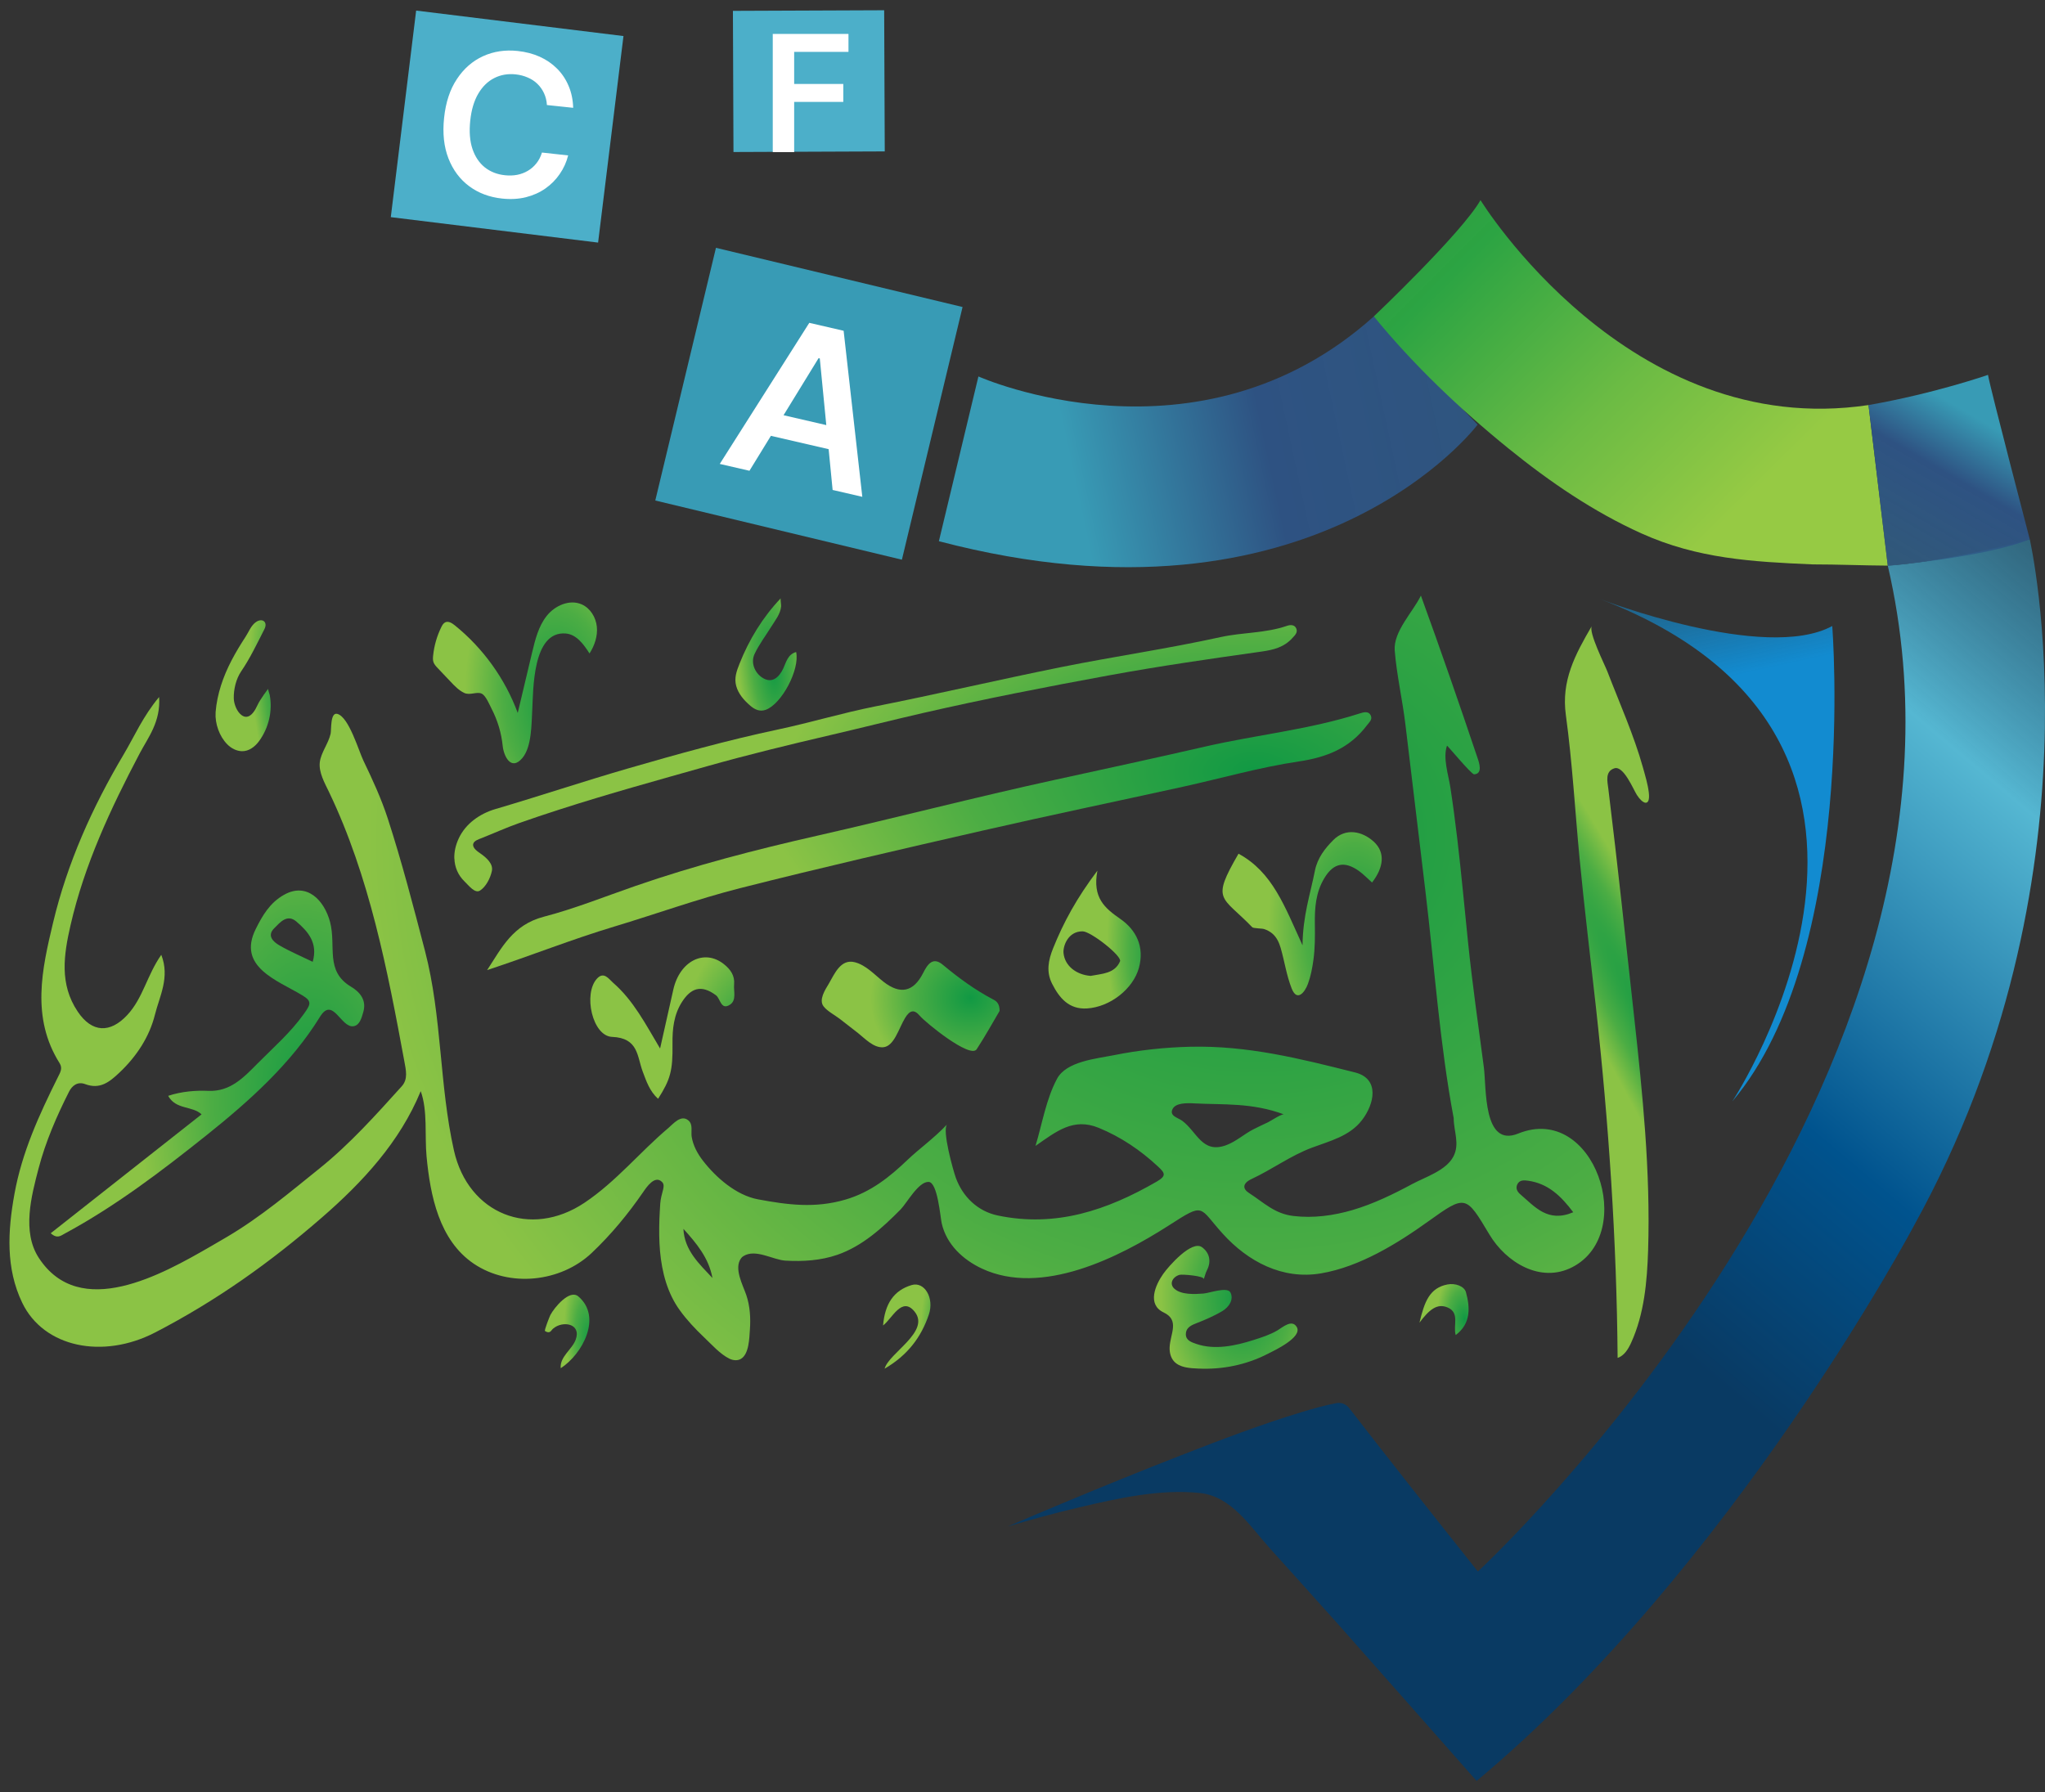 <svg width="81" height="71" viewBox="0 0 81 71" fill="none" xmlns="http://www.w3.org/2000/svg">
<rect x="0" y="0" width="81" height="71" fill="#333333" stroke="none"/>
<path d="M29.355 49.843C29.056 50.239 29.425 50.905 29.559 51.3C29.709 51.742 29.736 52.219 29.702 52.682C29.679 53.006 29.67 53.64 29.346 53.831C29.211 53.911 29.037 53.893 28.895 53.825C28.526 53.648 28.18 53.252 27.885 52.974C27.538 52.645 27.208 52.294 26.927 51.906C26.433 51.226 26.217 50.394 26.143 49.567C26.105 49.145 26.104 48.722 26.118 48.299C26.126 48.091 26.139 47.884 26.152 47.677C26.166 47.47 26.218 47.315 26.266 47.118C26.29 47.016 26.305 46.905 26.224 46.824C25.937 46.532 25.606 47.034 25.472 47.228C24.872 48.099 24.205 48.907 23.435 49.636C22.209 50.794 20.184 51.015 18.77 50.063C17.39 49.133 17.042 47.355 16.895 45.805C16.818 44.991 16.945 43.996 16.664 43.226C15.839 45.236 14.364 46.83 12.743 48.237C10.693 50.019 8.562 51.533 6.148 52.783C4.073 53.858 1.731 53.378 0.88 51.607C0.224 50.244 0.305 48.772 0.572 47.299C0.869 45.648 1.554 44.156 2.29 42.677C2.383 42.49 2.491 42.324 2.361 42.117C1.225 40.314 1.663 38.392 2.102 36.552C2.664 34.193 3.654 31.981 4.902 29.88C5.331 29.157 5.658 28.383 6.302 27.612C6.371 28.592 5.861 29.222 5.53 29.851C4.382 32.032 3.344 34.249 2.792 36.66C2.529 37.813 2.344 38.982 3.079 40.075C3.645 40.917 4.365 40.937 5.042 40.208C5.666 39.537 5.823 38.631 6.388 37.824C6.738 38.716 6.317 39.47 6.137 40.195C5.919 41.069 5.415 41.844 4.731 42.49C4.327 42.873 3.955 43.163 3.375 42.947C3.067 42.832 2.854 43.011 2.734 43.247C2.243 44.218 1.807 45.224 1.53 46.278C1.242 47.377 0.863 48.795 1.536 49.828C3.167 52.329 6.438 50.474 8.325 49.387C8.55 49.258 8.774 49.126 8.997 48.995C10.318 48.215 11.472 47.239 12.656 46.286C13.862 45.316 14.884 44.172 15.913 43.032C16.169 42.748 16.079 42.392 16.016 42.044C15.347 38.421 14.633 34.717 13.031 31.373C12.862 31.021 12.619 30.597 12.667 30.194C12.715 29.809 13.007 29.459 13.095 29.067C13.13 28.91 13.074 28.199 13.365 28.281C13.823 28.411 14.206 29.741 14.395 30.133C14.753 30.877 15.099 31.628 15.356 32.415C15.918 34.144 16.375 35.912 16.835 37.676C17.512 40.281 17.396 42.973 17.981 45.578C18.548 48.096 21.015 49.075 23.151 47.646C24.408 46.804 25.342 45.639 26.476 44.682C26.668 44.519 26.976 44.137 27.268 44.386C27.459 44.549 27.362 44.824 27.397 45.034C27.453 45.379 27.627 45.701 27.839 45.975C28.361 46.65 29.161 47.349 30.021 47.51C31.2 47.73 32.282 47.873 33.484 47.522C34.501 47.224 35.251 46.611 35.942 45.951C36.426 45.489 36.964 45.121 37.515 44.54C37.304 44.761 37.753 46.362 37.86 46.659C38.132 47.407 38.724 47.983 39.517 48.15C41.824 48.634 43.857 47.94 45.816 46.808C46.216 46.577 46.141 46.466 45.861 46.205C45.167 45.56 44.4 45.041 43.52 44.679C42.51 44.263 41.836 44.825 41.015 45.394C41.279 44.522 41.435 43.541 41.868 42.734C42.237 42.045 43.42 41.94 44.099 41.804C45.102 41.602 46.121 41.49 47.143 41.466C49.419 41.412 51.488 41.935 53.669 42.483C54.67 42.735 54.432 43.745 53.943 44.377C53.453 45.011 52.677 45.197 51.964 45.464C51.121 45.779 50.391 46.323 49.578 46.703C49.195 46.881 49.225 47.1 49.464 47.254C50.07 47.645 50.479 48.079 51.224 48.169C52.015 48.265 52.823 48.156 53.584 47.931C54.405 47.688 55.178 47.312 55.93 46.908C56.453 46.626 57.263 46.377 57.56 45.828C57.834 45.324 57.579 44.814 57.579 44.296C57.023 41.34 56.818 38.282 56.458 35.293C56.195 33.094 55.931 30.893 55.666 28.694C55.55 27.728 55.318 26.719 55.243 25.768C55.185 25.014 55.972 24.235 56.28 23.594C57.059 25.736 57.803 27.884 58.529 30.043C58.593 30.232 58.733 30.656 58.388 30.674C58.279 30.679 57.321 29.515 57.313 29.54C57.145 30.032 57.371 30.696 57.447 31.189C57.551 31.866 57.64 32.546 57.721 33.227C57.882 34.59 58.006 35.956 58.147 37.321C58.317 38.977 58.555 40.623 58.773 42.273C58.881 43.091 58.733 45.474 60.134 44.905C63.145 43.681 64.872 48.859 62.278 50.197C61.015 50.849 59.649 50.001 58.995 48.906C58.06 47.342 58.059 47.318 56.573 48.383C55.349 49.262 53.858 50.182 52.326 50.443C50.794 50.704 49.43 49.975 48.431 48.872C47.465 47.804 47.735 47.62 46.303 48.54C44.315 49.816 41.261 51.36 38.893 50.254C38.139 49.901 37.492 49.297 37.302 48.468C37.243 48.218 37.141 46.835 36.782 46.82C36.378 46.804 35.919 47.661 35.67 47.913C34.948 48.644 34.155 49.366 33.166 49.708C32.507 49.936 31.805 49.978 31.113 49.939C30.617 49.91 29.929 49.458 29.446 49.76C29.408 49.783 29.379 49.812 29.354 49.844V49.843H29.355ZM50.855 44.146C49.585 43.672 48.438 43.77 47.313 43.71C46.997 43.692 46.567 43.688 46.444 43.933C46.304 44.212 46.67 44.28 46.831 44.402C47.419 44.845 47.619 45.709 48.561 45.368C48.955 45.226 49.275 44.925 49.647 44.736C49.836 44.64 50.029 44.55 50.221 44.459C50.319 44.413 50.772 44.115 50.855 44.146ZM62.314 48.022C61.827 47.372 61.312 46.884 60.53 46.774C60.37 46.751 60.175 46.732 60.091 46.935C60.029 47.088 60.105 47.215 60.217 47.311C60.791 47.798 61.302 48.452 62.314 48.022ZM28.219 50.627C28.076 49.833 27.584 49.248 27.069 48.679C27.109 49.535 27.695 50.063 28.219 50.627Z" fill="url(#paint0_radial_89_13)"/>
<path d="M19.293 38.431C19.87 37.552 20.305 36.637 21.54 36.315C22.767 35.995 23.97 35.511 25.181 35.092C27.535 34.278 29.93 33.659 32.353 33.109C35.504 32.393 38.632 31.58 41.787 30.892C43.772 30.459 45.756 30.03 47.735 29.575C49.769 29.108 51.861 28.903 53.862 28.261C53.998 28.218 54.22 28.145 54.303 28.365C54.358 28.514 54.227 28.621 54.139 28.737C53.462 29.632 52.56 29.998 51.452 30.163C49.9 30.393 48.379 30.831 46.843 31.169C44.196 31.751 41.541 32.304 38.9 32.908C35.696 33.641 32.493 34.377 29.309 35.185C27.627 35.612 25.99 36.206 24.327 36.706C22.64 37.213 21.007 37.866 19.294 38.429L19.293 38.431Z" fill="url(#paint1_radial_89_13)"/>
<path d="M65.173 31.8C65.077 31.788 64.948 31.669 64.834 31.49C64.694 31.271 64.309 30.323 63.947 30.435C63.563 30.554 63.669 30.962 63.706 31.262C64.074 34.259 64.391 37.255 64.724 40.256C65.063 43.331 65.377 46.422 65.28 49.52C65.24 50.772 65.127 52.051 64.608 53.19C64.493 53.442 64.336 53.705 64.072 53.792C64.035 49.143 63.72 44.467 63.207 39.845C62.992 37.903 62.753 35.964 62.566 34.019C62.384 32.117 62.281 30.223 62.022 28.329C61.835 26.968 62.379 25.948 63.05 24.798C62.91 25.039 63.561 26.327 63.666 26.6C63.91 27.237 64.174 27.865 64.421 28.501C64.665 29.128 64.896 29.761 65.077 30.41C65.165 30.727 65.267 31.061 65.307 31.391C65.343 31.696 65.277 31.813 65.171 31.799L65.173 31.8Z" fill="url(#paint2_radial_89_13)"/>
<path d="M17.995 34.012C17.986 33.747 18.048 33.474 18.17 33.213C18.443 32.626 19.008 32.231 19.617 32.052C21.368 31.537 23.1 30.957 24.853 30.448C26.826 29.877 28.802 29.325 30.817 28.898C32.099 28.626 33.362 28.244 34.651 27.987C37.113 27.499 39.556 26.926 42.016 26.43C44.123 26.005 46.251 25.7 48.351 25.237C49.217 25.047 50.124 25.087 50.976 24.792C51.091 24.752 51.276 24.73 51.346 24.901C51.411 25.06 51.287 25.168 51.191 25.274C50.862 25.639 50.446 25.744 49.965 25.812C47.949 26.096 45.932 26.386 43.931 26.753C41.458 27.206 38.988 27.688 36.538 28.25C35.312 28.532 34.092 28.841 32.865 29.126C31.255 29.502 29.647 29.892 28.057 30.34C26.081 30.899 24.099 31.443 22.144 32.074C21.613 32.244 21.084 32.422 20.558 32.607C20.054 32.785 19.567 33.006 19.071 33.203C18.966 33.245 18.773 33.302 18.743 33.433C18.705 33.597 18.933 33.743 19.042 33.819C19.257 33.97 19.545 34.216 19.482 34.505C19.422 34.792 19.243 35.134 19.011 35.28C18.812 35.404 18.574 35.088 18.397 34.915C18.134 34.66 18.01 34.342 17.998 34.011L17.995 34.012Z" fill="url(#paint3_radial_89_13)"/>
<path d="M2.007 48.855C3.997 47.287 5.969 45.732 7.984 44.144C7.613 43.797 6.968 43.969 6.661 43.411C7.201 43.231 7.775 43.192 8.248 43.213C9.114 43.253 9.648 42.689 10.205 42.125C10.836 41.489 11.513 40.901 12.036 40.165C12.311 39.78 12.365 39.662 11.962 39.422C10.978 38.83 9.38 38.3 10.133 36.795C10.394 36.272 10.687 35.762 11.251 35.446C12.161 34.935 12.847 35.67 13.073 36.523C13.327 37.489 12.862 38.469 13.907 39.09C14.242 39.291 14.534 39.609 14.387 40.099C14.325 40.304 14.256 40.614 14.002 40.653C13.505 40.732 13.184 39.454 12.676 40.277C11.527 42.139 9.877 43.615 8.184 44.968C6.396 46.396 4.57 47.785 2.552 48.874C2.406 48.952 2.267 49.086 2.007 48.852V48.855ZM12.386 38.101C12.601 37.345 12.193 36.895 11.739 36.506C11.371 36.191 11.09 36.546 10.864 36.769C10.561 37.068 10.822 37.309 11.07 37.452C11.481 37.69 11.921 37.876 12.385 38.101H12.386H12.386Z" fill="url(#paint4_radial_89_13)"/>
<path d="M39.594 40.045C39.325 40.501 39.024 41.045 38.685 41.564C38.432 41.952 36.654 40.503 36.435 40.242C36.216 39.981 36.042 40.007 35.849 40.326C35.592 40.752 35.416 41.455 34.978 41.486C34.597 41.513 34.258 41.139 33.984 40.923C33.744 40.734 33.503 40.545 33.26 40.36C33.066 40.211 32.773 40.061 32.623 39.869C32.417 39.607 32.688 39.203 32.825 38.973C33.058 38.575 33.298 37.975 33.859 38.118C34.306 38.233 34.645 38.619 34.997 38.893C35.661 39.41 36.183 39.295 36.564 38.546C36.734 38.206 36.948 37.886 37.341 38.216C37.974 38.744 38.631 39.224 39.362 39.606C39.489 39.672 39.593 39.779 39.593 40.046L39.594 40.045Z" fill="url(#paint5_radial_89_13)"/>
<path d="M23.35 25.887C23.122 25.529 22.836 25.133 22.413 25.096C21.08 24.984 21.127 27.344 21.081 28.145C21.05 28.687 21.064 29.587 20.689 30.03C20.244 30.558 19.953 29.957 19.911 29.545C19.859 29.035 19.709 28.537 19.474 28.082C19.394 27.928 19.243 27.55 19.075 27.476C18.879 27.389 18.617 27.558 18.384 27.448C18.175 27.348 18.01 27.177 17.851 27.008C17.679 26.827 17.507 26.644 17.334 26.463C17.268 26.393 17.2 26.32 17.169 26.229C17.141 26.145 17.146 26.055 17.156 25.967C17.196 25.576 17.307 25.194 17.48 24.841C17.518 24.765 17.564 24.684 17.641 24.65C17.765 24.596 17.903 24.683 18.009 24.768C19.133 25.673 20.007 26.887 20.507 28.242C20.697 27.442 20.888 26.641 21.078 25.841C21.2 25.333 21.33 24.806 21.656 24.396C21.982 23.986 22.563 23.731 23.041 23.942C23.383 24.092 23.602 24.456 23.64 24.827C23.678 25.199 23.551 25.572 23.35 25.887Z" fill="url(#paint6_radial_89_13)"/>
<path d="M54.344 34.959C54.159 34.794 54.004 34.63 53.823 34.501C53.276 34.113 52.83 34.166 52.46 34.78C52.111 35.355 52.072 35.968 52.08 36.609C52.087 37.082 52.088 37.558 52.023 38.028C51.979 38.346 51.918 38.669 51.807 38.972C51.681 39.315 51.376 39.696 51.163 39.16C50.955 38.634 50.882 38.092 50.727 37.555C50.665 37.34 50.569 37.13 50.396 36.982C50.301 36.901 50.19 36.844 50.074 36.805C49.985 36.775 49.648 36.78 49.601 36.732C48.382 35.471 47.961 35.708 49.056 33.819C50.407 34.55 50.885 35.906 51.592 37.448C51.603 36.269 51.906 35.396 52.081 34.498C52.183 33.982 52.486 33.606 52.805 33.283C53.302 32.779 53.962 32.93 54.411 33.34C54.881 33.768 54.805 34.366 54.346 34.959H54.344Z" fill="url(#paint7_radial_89_13)"/>
<path d="M26.145 41.536C26.32 40.756 26.493 39.976 26.67 39.198C26.927 38.066 27.895 37.581 28.667 38.189C28.931 38.397 29.11 38.646 29.077 38.996C29.052 39.273 29.184 39.625 28.91 39.802C28.554 40.032 28.533 39.557 28.36 39.428C27.769 38.984 27.357 39.15 27.009 39.697C26.689 40.199 26.629 40.766 26.637 41.355C26.652 42.426 26.549 42.768 26.066 43.528C25.732 43.229 25.602 42.834 25.457 42.449C25.23 41.843 25.291 41.117 24.242 41.075C23.465 41.044 23.091 39.371 23.645 38.768C23.919 38.469 24.116 38.784 24.282 38.929C25.091 39.632 25.567 40.566 26.145 41.535V41.536Z" fill="url(#paint8_radial_89_13)"/>
<path d="M47.679 50.676C47.725 50.544 46.819 50.471 46.716 50.502C46.434 50.589 46.305 50.865 46.519 51.054C46.797 51.3 47.325 51.268 47.663 51.243C47.9 51.227 48.616 50.958 48.737 51.202C48.878 51.483 48.675 51.78 48.422 51.933C48.081 52.138 47.707 52.294 47.335 52.44C47.124 52.522 46.966 52.637 46.97 52.86C46.974 53.101 47.193 53.171 47.383 53.237C48.111 53.489 48.936 53.312 49.648 53.084C49.97 52.982 50.307 52.874 50.597 52.702C50.8 52.582 51.172 52.246 51.362 52.567C51.606 52.976 50.459 53.506 50.207 53.635C49.355 54.069 48.428 54.258 47.473 54.215C47.146 54.2 46.724 54.186 46.493 53.919C46.366 53.771 46.32 53.567 46.328 53.371C46.351 52.833 46.736 52.298 46.09 51.991C45.429 51.677 45.757 50.914 46.073 50.465C46.286 50.161 47.204 49.115 47.608 49.406C47.898 49.613 47.995 49.961 47.803 50.325C47.752 50.424 47.727 50.538 47.679 50.678V50.676Z" fill="url(#paint9_radial_89_13)"/>
<path d="M43.467 34.49C43.261 35.573 43.765 35.977 44.38 36.406C45.01 36.845 45.339 37.516 45.11 38.344C44.885 39.166 43.977 39.893 43.051 39.949C42.342 39.991 41.961 39.539 41.673 38.971C41.431 38.494 41.524 38.033 41.713 37.563C42.124 36.541 42.641 35.585 43.467 34.49ZM43.197 38.659C43.649 38.571 44.152 38.573 44.363 38.082C44.452 37.874 43.204 36.896 42.883 36.894C42.298 36.888 42.097 37.487 42.125 37.758C42.177 38.26 42.624 38.613 43.197 38.659Z" fill="url(#paint10_radial_89_13)"/>
<path d="M10.622 27.285C10.607 27.304 10.675 27.492 10.682 27.524C10.805 28.158 10.643 28.845 10.256 29.366C10.098 29.579 9.862 29.763 9.585 29.758C9.36 29.752 9.157 29.643 9 29.484C8.689 29.168 8.511 28.665 8.54 28.223V28.211C8.598 27.488 8.84 26.797 9.174 26.156C9.341 25.836 9.53 25.526 9.727 25.224C9.852 25.034 9.942 24.781 10.133 24.646C10.387 24.465 10.621 24.635 10.472 24.926C10.183 25.491 9.913 26.066 9.554 26.593C9.35 26.892 9.251 27.308 9.26 27.666C9.265 27.893 9.387 28.206 9.58 28.338C9.817 28.5 10.007 28.289 10.119 28.091C10.179 27.985 10.223 27.872 10.287 27.769C10.39 27.603 10.503 27.443 10.621 27.286L10.622 27.285Z" fill="url(#paint11_radial_89_13)"/>
<path d="M30.924 23.7C30.905 23.719 30.945 23.972 30.94 24.018C30.911 24.326 30.708 24.569 30.549 24.826C30.329 25.18 30.064 25.532 29.887 25.909C29.728 26.248 29.892 26.65 30.196 26.846C30.581 27.094 30.861 26.831 31.027 26.474C31.139 26.233 31.203 25.918 31.534 25.83C31.684 26.528 30.962 27.884 30.336 28.116C30.096 28.206 29.894 28.108 29.71 27.949C29.467 27.738 29.244 27.484 29.16 27.174C29.074 26.854 29.176 26.587 29.291 26.294C29.666 25.345 30.21 24.45 30.924 23.701V23.7Z" fill="url(#paint12_radial_89_13)"/>
<path d="M35.038 54.219C35.204 53.601 36.858 52.751 36.23 51.964C35.722 51.326 35.33 52.248 34.977 52.507C35.051 51.648 35.399 51.12 36.107 50.907C36.616 50.754 37.013 51.418 36.791 52.074C36.489 52.972 35.944 53.693 35.038 54.219Z" fill="url(#paint13_radial_89_13)"/>
<path d="M21.587 52.728C21.549 52.703 21.77 52.152 21.798 52.096C21.947 51.807 22.558 51.06 22.907 51.356C23.86 52.167 23.08 53.636 22.21 54.201C22.166 53.742 22.658 53.467 22.804 53.067C23.036 52.429 22.286 52.302 21.902 52.637C21.829 52.701 21.789 52.854 21.587 52.728Z" fill="url(#paint14_radial_89_13)"/>
<path d="M57.66 52.888C57.545 52.513 57.833 52.007 57.339 51.795C56.919 51.614 56.602 51.891 56.224 52.395C56.421 51.563 56.623 51.023 57.33 50.883C57.643 50.821 58 50.952 58.065 51.191C58.229 51.794 58.267 52.429 57.658 52.888H57.66Z" fill="url(#paint15_radial_89_13)"/>
<path d="M37.188 21.439L38.754 14.913C38.754 14.913 47.443 18.794 54.416 12.534L58.526 16.822C58.526 16.822 52.126 25.359 37.19 21.44H37.188V21.439Z" fill="url(#paint16_linear_89_13)"/>
<path d="M74.773 22.407L74.01 16.046C64.493 17.471 58.641 7.928 58.641 7.928C57.903 9.226 54.416 12.534 54.416 12.534C55.986 14.456 57.827 16.208 59.751 17.767C61.37 19.079 63.115 20.274 65.021 21.133C67.24 22.132 69.397 22.255 71.798 22.358C72.789 22.358 73.781 22.401 74.772 22.407H74.773Z" fill="url(#paint17_linear_89_13)"/>
<path d="M80.397 21.364C80.397 21.364 83.45 34.723 75.817 48.54C75.817 48.54 68.641 62.077 58.487 70.55C58.486 70.55 53.526 64.929 53.06 64.408C52.138 63.378 51.215 62.35 50.288 61.324C49.522 60.474 48.776 59.277 47.536 59.145C45.951 58.976 44.281 59.353 42.749 59.712C41.796 59.934 40.85 60.194 39.912 60.472C40.626 60.163 41.343 59.861 42.061 59.561C43.633 58.904 45.211 58.261 46.798 57.643C48.385 57.025 49.952 56.426 51.567 55.936C52.019 55.798 52.473 55.671 52.937 55.583C53.126 55.547 53.319 55.625 53.437 55.778C55.12 57.95 56.826 60.103 58.537 62.254C58.537 62.254 79.53 42.839 74.772 22.405C74.772 22.405 76.909 22.304 80.395 21.361L80.397 21.364Z" fill="url(#paint18_linear_89_13)"/>
<path d="M63.373 23.73C63.373 23.73 69.9 26.25 72.573 24.799C72.573 24.799 73.603 37.725 68.616 43.629C68.616 43.629 78.031 29.341 63.373 23.73Z" fill="url(#paint19_linear_89_13)"/>
<path d="M74.773 22.417C74.773 22.417 78.601 22.083 80.397 21.364C80.397 21.364 78.819 15.334 78.742 14.85C78.742 14.85 76.63 15.588 74.009 16.046L74.773 22.417Z" fill="url(#paint20_linear_89_13)"/>
<path d="M35.021 0.406L29.03 0.43L29.052 6.022L35.044 5.998L35.021 0.406Z" fill="#4CAFC9"/>
<path d="M30.608 6.026V1.344H33.607V2.055H31.456V3.326H33.402V4.037H31.456V6.026H30.608V6.026Z" fill="white"/>
<path d="M28.358 9.817L25.955 19.827L35.723 22.172L38.126 12.162L28.358 9.817Z" fill="#389BB5"/>
<path d="M29.685 18.649L28.509 18.378L32.055 12.789L33.415 13.103L34.155 19.681L32.979 19.409L32.471 14.199L32.423 14.188L29.685 18.649V18.649ZM30.275 16.273L33.482 17.014L33.278 17.899L30.07 17.158L30.275 16.273Z" fill="white"/>
<path d="M16.483 0.419L15.479 8.602L23.69 9.61L24.695 1.428L16.483 0.419Z" fill="#4CAFC9"/>
<path d="M22.703 4.271L21.663 4.161C21.652 3.988 21.613 3.831 21.547 3.691C21.481 3.549 21.394 3.426 21.285 3.321C21.177 3.216 21.049 3.132 20.901 3.07C20.756 3.006 20.597 2.965 20.423 2.946C20.113 2.914 19.831 2.963 19.576 3.093C19.321 3.222 19.11 3.428 18.943 3.712C18.777 3.995 18.671 4.35 18.626 4.778C18.58 5.213 18.609 5.587 18.713 5.899C18.819 6.21 18.983 6.454 19.204 6.631C19.427 6.806 19.692 6.91 20 6.942C20.17 6.96 20.332 6.955 20.485 6.926C20.64 6.895 20.781 6.842 20.909 6.765C21.039 6.689 21.151 6.59 21.247 6.469C21.344 6.348 21.417 6.206 21.466 6.043L22.504 6.157C22.437 6.424 22.326 6.669 22.171 6.892C22.019 7.116 21.829 7.308 21.602 7.467C21.376 7.625 21.119 7.74 20.83 7.813C20.542 7.884 20.228 7.902 19.889 7.866C19.389 7.813 18.954 7.651 18.586 7.378C18.218 7.105 17.943 6.738 17.763 6.277C17.583 5.816 17.525 5.28 17.59 4.669C17.654 4.055 17.823 3.543 18.097 3.132C18.37 2.718 18.716 2.417 19.133 2.226C19.55 2.036 20.007 1.967 20.503 2.019C20.82 2.053 21.11 2.128 21.373 2.245C21.636 2.363 21.865 2.519 22.06 2.714C22.255 2.907 22.408 3.135 22.519 3.397C22.632 3.658 22.693 3.949 22.703 4.271Z" fill="white"/>
<defs>
<radialGradient id="paint0_radial_89_13" cx="0" cy="0" r="1" gradientUnits="userSpaceOnUse" gradientTransform="translate(49.908 33.206) rotate(178.29) scale(61.244 51.147)">
<stop stop-color="#119944"/>
<stop offset="0.34" stop-color="#4CAD44"/>
<stop offset="0.58" stop-color="#8BC345"/>
</radialGradient>
<radialGradient id="paint1_radial_89_13" cx="0" cy="0" r="1" gradientUnits="userSpaceOnUse" gradientTransform="translate(49.76 30.509) rotate(178.96) scale(33.945 17.257)">
<stop stop-color="#119944"/>
<stop offset="0.34" stop-color="#4CAD44"/>
<stop offset="0.58" stop-color="#8BC345"/>
</radialGradient>
<radialGradient id="paint2_radial_89_13" cx="0" cy="0" r="1" gradientUnits="userSpaceOnUse" gradientTransform="translate(66.96 43.571) rotate(151.49) scale(3.675 43.042)">
<stop stop-color="#119944"/>
<stop offset="0.34" stop-color="#4CAD44"/>
<stop offset="0.58" stop-color="#8BC345"/>
</radialGradient>
<radialGradient id="paint3_radial_89_13" cx="0" cy="0" r="1" gradientUnits="userSpaceOnUse" gradientTransform="translate(49.45 31.868) rotate(178.87) scale(32.344 17.81)">
<stop stop-color="#119944"/>
<stop offset="0.34" stop-color="#4CAD44"/>
<stop offset="0.58" stop-color="#8BC345"/>
</radialGradient>
<radialGradient id="paint4_radial_89_13" cx="0" cy="0" r="1" gradientUnits="userSpaceOnUse" gradientTransform="translate(12.498 43.996) rotate(176.06) scale(12.064 23.1)">
<stop stop-color="#119944"/>
<stop offset="0.34" stop-color="#4CAD44"/>
<stop offset="0.58" stop-color="#8BC345"/>
</radialGradient>
<radialGradient id="paint5_radial_89_13" cx="0" cy="0" r="1" gradientUnits="userSpaceOnUse" gradientTransform="translate(38.439 39.528) rotate(178.2) scale(6.831 5.998)">
<stop stop-color="#119944"/>
<stop offset="0.34" stop-color="#4CAD44"/>
<stop offset="0.58" stop-color="#8BC345"/>
</radialGradient>
<radialGradient id="paint6_radial_89_13" cx="0" cy="0" r="1" gradientUnits="userSpaceOnUse" gradientTransform="translate(22.095 27.753) rotate(176.5) scale(6.31 10.743)">
<stop stop-color="#119944"/>
<stop offset="0.34" stop-color="#4CAD44"/>
<stop offset="0.58" stop-color="#8BC345"/>
</radialGradient>
<radialGradient id="paint7_radial_89_13" cx="0" cy="0" r="1" gradientUnits="userSpaceOnUse" gradientTransform="translate(53.802 37.14) rotate(176.34) scale(6.123 10.895)">
<stop stop-color="#119944"/>
<stop offset="0.34" stop-color="#4CAD44"/>
<stop offset="0.58" stop-color="#8BC345"/>
</radialGradient>
<radialGradient id="paint8_radial_89_13" cx="0" cy="0" r="1" gradientUnits="userSpaceOnUse" gradientTransform="translate(30.129 42.375) rotate(176.49) scale(5.54 9.447)">
<stop stop-color="#119944"/>
<stop offset="0.34" stop-color="#4CAD44"/>
<stop offset="0.58" stop-color="#8BC345"/>
</radialGradient>
<radialGradient id="paint9_radial_89_13" cx="0" cy="0" r="1" gradientUnits="userSpaceOnUse" gradientTransform="translate(49.19 51.506) rotate(176.95) scale(5.522 8.207)">
<stop stop-color="#119944"/>
<stop offset="0.34" stop-color="#4CAD44"/>
<stop offset="0.58" stop-color="#8BC345"/>
</radialGradient>
<radialGradient id="paint10_radial_89_13" cx="0" cy="0" r="1" gradientUnits="userSpaceOnUse" gradientTransform="translate(45.962 38.258) rotate(174.67) scale(3.558 9.186)">
<stop stop-color="#119944"/>
<stop offset="0.34" stop-color="#4CAD44"/>
<stop offset="0.58" stop-color="#8BC345"/>
</radialGradient>
<radialGradient id="paint11_radial_89_13" cx="0" cy="0" r="1" gradientUnits="userSpaceOnUse" gradientTransform="translate(11.336 28.381) rotate(171.57) scale(2.141 8.666)">
<stop stop-color="#119944"/>
<stop offset="0.34" stop-color="#4CAD44"/>
<stop offset="0.58" stop-color="#8BC345"/>
</radialGradient>
<radialGradient id="paint12_radial_89_13" cx="0" cy="0" r="1" gradientUnits="userSpaceOnUse" gradientTransform="translate(30.607 26.479) rotate(173.47) scale(2.366 7.469)">
<stop stop-color="#119944"/>
<stop offset="0.34" stop-color="#4CAD44"/>
<stop offset="0.58" stop-color="#8BC345"/>
</radialGradient>
<radialGradient id="paint13_radial_89_13" cx="0" cy="0" r="1" gradientUnits="userSpaceOnUse" gradientTransform="translate(37.598 53.447) rotate(173.67) scale(1.83 5.598)">
<stop stop-color="#119944"/>
<stop offset="0.34" stop-color="#4CAD44"/>
<stop offset="0.58" stop-color="#8BC345"/>
</radialGradient>
<radialGradient id="paint14_radial_89_13" cx="0" cy="0" r="1" gradientUnits="userSpaceOnUse" gradientTransform="translate(23.385 53.176) rotate(174.1) scale(1.715 4.896)">
<stop stop-color="#119944"/>
<stop offset="0.34" stop-color="#4CAD44"/>
<stop offset="0.58" stop-color="#8BC345"/>
</radialGradient>
<radialGradient id="paint15_radial_89_13" cx="0" cy="0" r="1" gradientUnits="userSpaceOnUse" gradientTransform="translate(58.019 52.259) rotate(176.29) scale(1.889 3.406)">
<stop stop-color="#119944"/>
<stop offset="0.34" stop-color="#4CAD44"/>
<stop offset="0.58" stop-color="#8BC345"/>
</radialGradient>
<linearGradient id="paint16_linear_89_13" x1="37.683" y1="19.819" x2="106.439" y2="5.04" gradientUnits="userSpaceOnUse">
<stop offset="0.07" stop-color="#389BB5"/>
<stop offset="0.18" stop-color="#2E5282"/>
<stop offset="0.46" stop-color="#30618C" stop-opacity="0.8"/>
</linearGradient>
<linearGradient id="paint17_linear_89_13" x1="82.207" y1="32.531" x2="45.561" y2="-4.408" gradientUnits="userSpaceOnUse">
<stop offset="0.35" stop-color="#96CA44"/>
<stop offset="0.48" stop-color="#6BBB44"/>
<stop offset="0.63" stop-color="#2CA443"/>
<stop offset="0.87" stop-color="#3EAE3A" stop-opacity="0.71"/>
<stop offset="1" stop-color="#6CC622" stop-opacity="0"/>
</linearGradient>
<linearGradient id="paint18_linear_89_13" x1="62.642" y1="50.204" x2="96.52" y2="10.011" gradientUnits="userSpaceOnUse">
<stop stop-color="#093A63"/>
<stop offset="0.19" stop-color="#00538E"/>
<stop offset="0.48" stop-color="#55B7D2"/>
<stop offset="0.85" stop-color="#00538E" stop-opacity="0"/>
</linearGradient>
<linearGradient id="paint19_linear_89_13" x1="68.742" y1="27.784" x2="66.811" y2="18.943" gradientUnits="userSpaceOnUse">
<stop offset="0.11" stop-color="#128BD0"/>
<stop offset="1" stop-color="#128BD0" stop-opacity="0"/>
</linearGradient>
<linearGradient id="paint20_linear_89_13" x1="78.416" y1="16.616" x2="71.43" y2="28.65" gradientUnits="userSpaceOnUse">
<stop stop-color="#389BB5"/>
<stop offset="0.18" stop-color="#2E5282"/>
<stop offset="0.46" stop-color="#30618C" stop-opacity="0.8"/>
</linearGradient>
</defs>
</svg>
